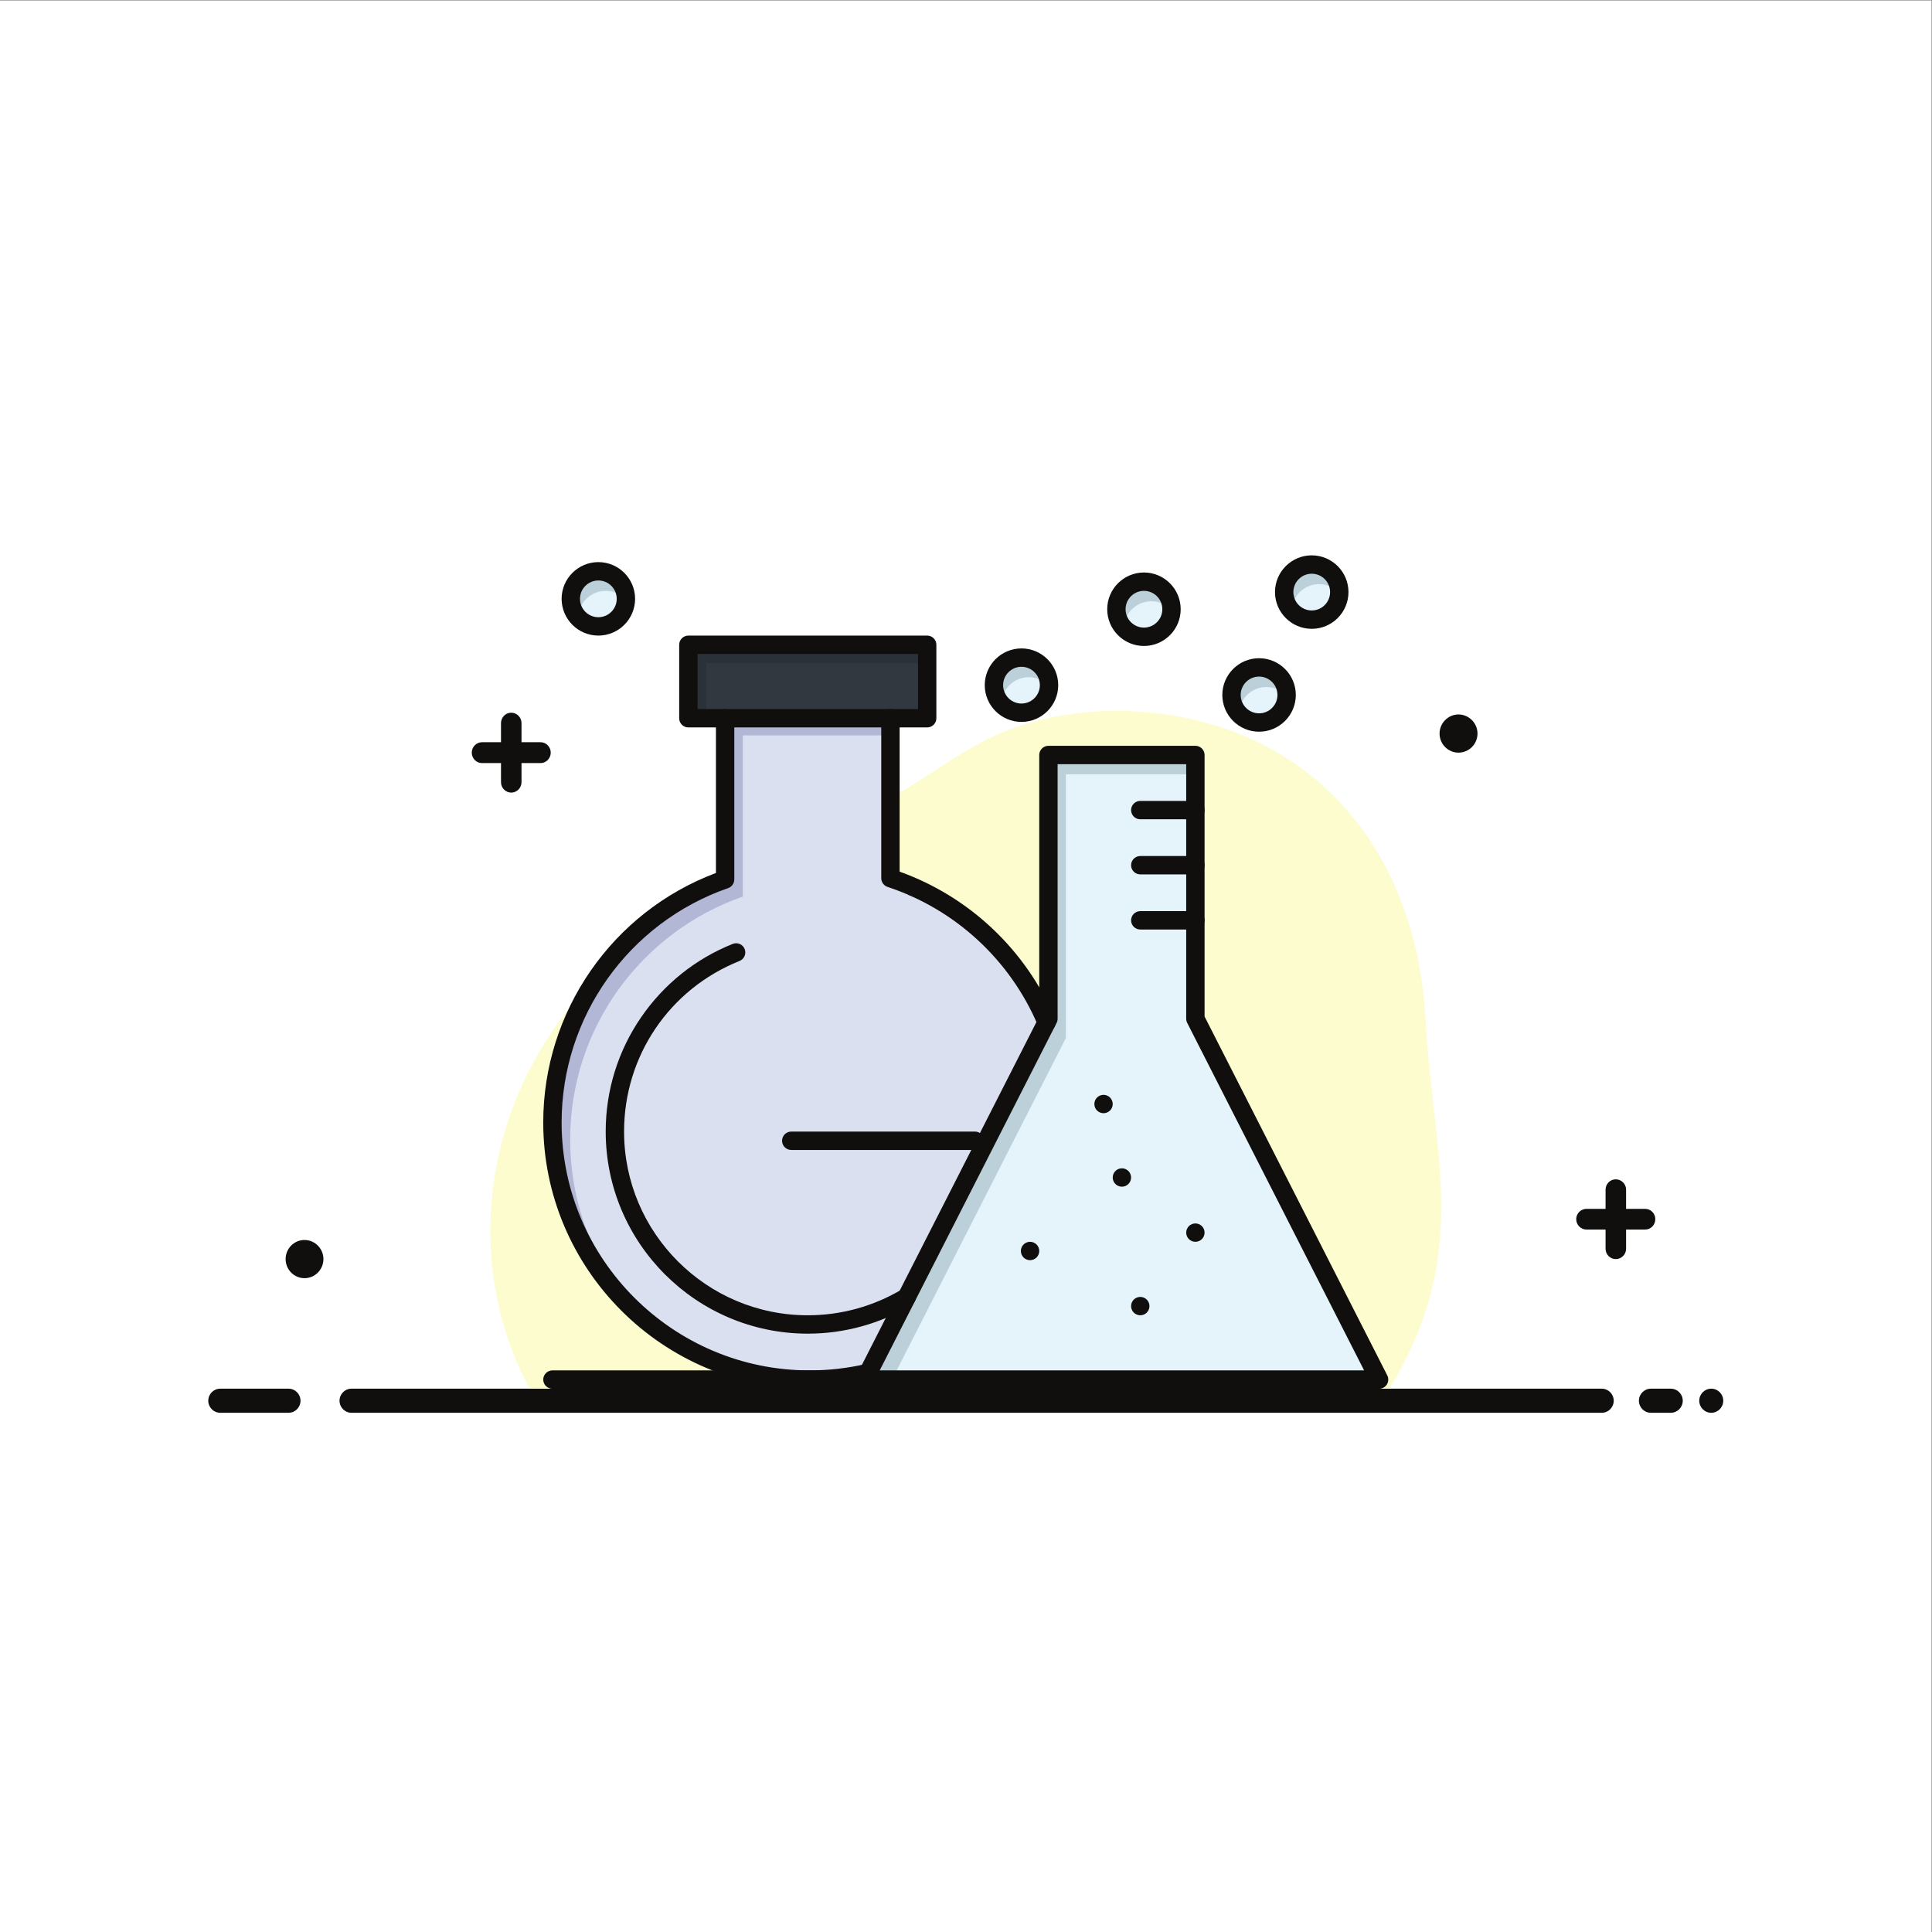 <?xml version="1.0" encoding="UTF-8" standalone="no"?>
<!-- Created with Inkscape (http://www.inkscape.org/) -->

<svg
   version="1.1"
   id="svg2"
   xml:space="preserve"
   width="5333.333"
   height="5333.333"
   viewBox="0 0 5333.333 5333.333"
   sodipodi:docname="vecteezy_flask-lab-tube-test-business-logo-template-flat-color_13329889.eps"
   xmlns:inkscape="http://www.inkscape.org/namespaces/inkscape"
   xmlns:sodipodi="http://sodipodi.sourceforge.net/DTD/sodipodi-0.dtd"
   xmlns="http://www.w3.org/2000/svg"
   xmlns:svg="http://www.w3.org/2000/svg"><rect x="0" y="0" width="5333.333" height="5333.333" fill="#808080" stroke="none"/><defs
     id="defs6" /><sodipodi:namedview
     id="namedview4"
     pagecolor="#ffffff"
     bordercolor="#666666"
     borderopacity="1.0"
     inkscape:pageshadow="2"
     inkscape:pageopacity="0.0"
     inkscape:pagecheckerboard="0" /><g
     id="g8"
     inkscape:groupmode="layer"
     inkscape:label="ink_ext_XXXXXX"
     transform="matrix(1.333,0,0,-1.333,0,5333.333)"><g
       id="g10"
       transform="scale(0.1)"><path
         d="M 40000,0 H 0 V 40000 H 40000 V 0"
         style="fill:#ffffff;fill-opacity:1;fill-rule:evenodd;stroke:none"
         id="path12" /><path
         d="M 5976.17,11251.7 H 4560.16 c -136.01,0 -247.12,-112.1 -247.12,-249.5 v 0 c 0,-137.4 111.11,-249.6 247.12,-249.6 h 1416.01 c 136.01,0 247.07,112.2 247.07,249.6 v 0 c 0,137.4 -111.06,249.5 -247.07,249.5 z m 28625.23,0 h -413.7 c -136.1,0 -247.2,-112.1 -247.2,-249.5 v 0 c 0,-137.4 111.1,-249.6 247.2,-249.6 h 413.7 c 136,0 247,112.2 247,249.6 v 0 c 0,137.4 -111,249.5 -247,249.5 z m 838.4,0 h -2.7 c -136,0 -247.1,-112.1 -247.1,-249.5 v 0 c 0,-137.4 111.1,-249.6 247.1,-249.6 h 2.7 c 136.1,0 247.1,112.2 247.1,249.6 v 0 c 0,137.4 -111,249.5 -247.1,249.5 z m -28161.48,0 H 33171.5 c 136,0 247.1,-112.1 247.1,-249.5 v 0 c 0,-137.4 -111.1,-249.6 -247.1,-249.6 H 7278.32 c -136.06,0 -247.12,112.2 -247.12,249.6 v 0 c 0,137.4 111.06,249.5 247.12,249.5 v 0"
         style="fill:#100f0d;fill-opacity:1;fill-rule:evenodd;stroke:none"
         id="path14" /><path
         d="M 11194.3,24639.3 H 10800 v 395.4 c 0,117.8 -94.4,215.9 -213.8,215.9 v 0 c -116.6,0 -211,-98.1 -211,-215.9 v -395.4 h -394.27 c -116.6,0 -211.01,-98.1 -211.01,-215.9 v 0 c 0,-117.8 94.41,-216 211.01,-216 h 394.27 V 23812 c 0,-117.8 94.4,-215.9 211,-215.9 v 0 c 119.4,0 213.8,98.1 213.8,215.9 v 395.4 h 394.3 c 116.6,0 211,98.2 211,216 v 0 c 0,117.8 -94.4,215.9 -211,215.9 v 0"
         style="fill:#100f0d;fill-opacity:1;fill-rule:evenodd;stroke:none"
         id="path16" /><path
         d="m 34069,14975.8 h -394.2 v 398.2 c 0,117.8 -97.2,213.2 -213.8,213.2 v 0 c -116.6,0 -211,-95.4 -211,-213.2 v -398.2 h -394.3 c -116.6,0 -213.8,-95.3 -213.8,-213.2 v 0 c 0,-120.5 97.2,-215.8 213.8,-215.8 h 394.3 v -398.2 c 0,-117.9 94.4,-213.2 211,-213.2 v 0 c 116.6,0 213.8,95.3 213.8,213.2 v 398.2 h 394.2 c 116.6,0 211,95.3 211,215.8 v 0 c 0,117.9 -94.4,213.2 -211,213.2 v 0"
         style="fill:#100f0d;fill-opacity:1;fill-rule:evenodd;stroke:none"
         id="path18" /><path
         d="m 30203.4,24423.3 c 216.7,0 394.3,176.7 394.3,395.4 0,216 -177.6,395.5 -394.3,395.5 -213.8,0 -391.4,-179.5 -391.4,-395.5 0,-218.7 177.6,-395.4 391.4,-395.4 v 0"
         style="fill:#100f0d;fill-opacity:1;fill-rule:evenodd;stroke:none"
         id="path20" /><path
         d="m 6306.57,13540 c 213.77,0 391.43,176.7 391.43,395.4 0,218.8 -177.66,395.5 -391.43,395.5 -216.58,0 -391.51,-176.7 -391.51,-395.5 0,-218.7 174.93,-395.4 391.51,-395.4 v 0"
         style="fill:#100f0d;fill-opacity:1;fill-rule:evenodd;stroke:none"
         id="path22" /><path
         d="m 10969.7,11252 c -1373.34,2533.2 -1071.14,5987 1358.2,8499.7 1751.6,1740.9 3249.3,2510.1 5480.8,3440.8 1888.7,784.6 2383.7,1958.9 5097.5,2097.4 3866.2,66.6 6409.8,-2551.2 6615.5,-6389.5 147.2,-2751.1 929.1,-4758.8 -644.7,-7474 -35.7,-59 -68.6,-118 -104.1,-174.4 H 10969.7"
         style="fill:#fdfcce;fill-opacity:1;fill-rule:evenodd;stroke:none"
         id="path24" /><path
         d="m 12391.5,28179.1 c 314.9,0 570.6,-255.8 570.6,-570.6 0,-315.1 -255.7,-570.7 -570.6,-570.7 -315.1,0 -570.8,255.6 -570.8,570.7 0,314.8 255.7,570.6 570.8,570.6"
         style="fill:#e5f3fb;fill-opacity:1;fill-rule:nonzero;stroke:none"
         id="path26" /><path
         d="m 12543.5,27773.3 c 165.1,0 313.5,-70.6 417.7,-182.7 0.2,5.9 0.9,11.7 0.9,17.9 0,314.8 -255.7,570.6 -570.6,570.6 -315.1,0 -570.8,-255.8 -570.8,-570.6 0,-150.1 58.5,-286.2 153.1,-387.9 9.6,306.6 260.9,552.7 569.7,552.7"
         style="fill:#bbd0d8;fill-opacity:1;fill-rule:nonzero;stroke:none"
         id="path28" /><path
         d="m 24755.4,20950.9 v -2038 l 3804.3,-7472.8 H 17907.6 l 70.5,138.6 797.7,1566.9 1742.8,3423.1 1155.3,2269.6 38.2,74.6 v 5462 h 3043.3 v -1141.3 -1141.5 -1141.2"
         style="fill:#e5f3fb;fill-opacity:1;fill-rule:nonzero;stroke:none"
         id="path30" /><path
         d="m 19137.2,12746.2 1742.7,3423 1155.5,2269.7 38,74.5 v 5461.9 h 2682 v 399.6 h -3043.3 v -5462 l -38.2,-74.6 -1155.3,-2269.6 -1742.8,-3423.1 -797.7,-1566.9 -70.5,-138.6 h 564.8 l 664.8,1306.1"
         style="fill:#bbd0d8;fill-opacity:1;fill-rule:nonzero;stroke:none"
         id="path32" /><path
         d="m 18775.8,13145.6 -797.7,-1566.9 c -389.3,-90.6 -794.8,-138.6 -1211.8,-138.6 -2941.3,0 -5326,2384.6 -5326,5326 0,2328.7 1494.3,4307.6 3576.2,5031.7 v 3337.9 h 3423.8 v -3312.1 c 1459.7,-483.3 2639.8,-1579.9 3233.6,-2985.3 l -1155.3,-2269.6 -1742.8,-3423.1"
         style="fill:#dbe0f0;fill-opacity:1;fill-rule:nonzero;stroke:none"
         id="path34" /><path
         d="m 18808,21468.6 c 682.9,-226 1304.7,-586.5 1833.9,-1050 -511.2,542.1 -1135,977.1 -1833.9,1267.4 v -217.4"
         style="fill:#b1b7d5;fill-opacity:1;fill-rule:nonzero;stroke:none"
         id="path36" /><path
         d="m 11808,16411.2 c 0,2328.6 1494.4,4307.4 3576.1,5031.5 v 3337.8 h 3056.2 v 355.2 h -3423.8 v -3337.9 c -2081.9,-724.1 -3576.2,-2703 -3576.2,-5031.7 0,-1596.5 702.6,-3028.6 1815.4,-4004.8 -897.5,953.3 -1447.7,2237.2 -1447.7,3649.9"
         style="fill:#b1b7d5;fill-opacity:1;fill-rule:nonzero;stroke:none"
         id="path38" /><path
         d="m 19201,26657.3 v -1521.6 h -4945.5 v 1521.6 H 19201"
         style="fill:#313840;fill-opacity:1;fill-rule:nonzero;stroke:none"
         id="path40" /><path
         d="M 14623.4,26277 H 19201 v 380.3 h -4945.5 v -1521.6 h 367.9 V 26277"
         style="fill:#2b3138;fill-opacity:1;fill-rule:nonzero;stroke:none"
         id="path42" /><path
         d="m 24890.1,14618.3 c 35.3,-35.4 55.6,-84.6 55.6,-134.6 0,-49.9 -20.3,-99.1 -55.6,-134.7 -35.8,-35.4 -84.8,-55.6 -134.7,-55.6 -50.2,0 -98.9,20.2 -134.6,55.6 -35.4,35.6 -55.7,84.8 -55.7,134.7 0,50 20.3,99.2 55.7,134.6 35.7,35.4 84.4,55.4 134.6,55.4 49.9,0 98.9,-20 134.7,-55.4"
         style="fill:#100f0d;fill-opacity:1;fill-rule:nonzero;stroke:none"
         id="path44" /><path
         d="m 23748.5,13096.6 c 35.7,-35.5 55.7,-84.4 55.7,-134.7 0,-49.9 -20,-98.9 -55.7,-134.7 -35.4,-35.4 -84,-55.6 -134.3,-55.6 -49.9,0 -98.9,20.2 -134.7,55.6 -35.4,35.8 -55.6,84.8 -55.6,134.7 0,50.3 20.2,99.2 55.6,134.7 35.2,35.3 84.4,55.5 134.7,55.5 50.3,0 99.2,-20.2 134.3,-55.5"
         style="fill:#100f0d;fill-opacity:1;fill-rule:nonzero;stroke:none"
         id="path46" /><path
         d="m 23368.3,15759.5 c 35.4,-35.7 55.6,-84.4 55.6,-134.6 0,-49.9 -20.2,-98.9 -55.6,-134.3 -35.3,-35.8 -84.4,-56 -134.7,-56 -50.2,0 -99.2,20.2 -134.6,56 -35.4,35.4 -55.5,84.4 -55.5,134.3 0,50.2 20.1,99.2 55.5,134.6 35.4,35.4 84.4,55.6 134.6,55.6 50.3,0 99.4,-20.2 134.7,-55.6"
         style="fill:#100f0d;fill-opacity:1;fill-rule:nonzero;stroke:none"
         id="path48" /><path
         d="m 22987.6,17281.3 c 35.7,-35.8 55.9,-85 55.9,-134.6 0,-50.3 -20.2,-99.1 -55.9,-134.7 -35.5,-35.4 -84.1,-55.7 -134.3,-55.7 -50.3,0 -99,20.3 -134.6,55.7 -35.5,35.3 -55.7,84.4 -55.7,134.7 0,50.1 20.2,99.2 55.7,134.6 35.6,35.4 84.3,55.5 134.6,55.5 50.2,0 98.8,-20.1 134.3,-55.5"
         style="fill:#100f0d;fill-opacity:1;fill-rule:nonzero;stroke:none"
         id="path50" /><path
         d="m 21466.1,14237.8 c 35.5,-35.4 55.7,-84.4 55.7,-134.7 0,-49.9 -20.2,-98.9 -55.7,-134.6 -35.7,-35.4 -84.3,-55.5 -134.6,-55.5 -49.7,0 -98.9,20.1 -134.6,55.5 -35.4,35.7 -55.7,84.4 -55.7,134.6 0,50.3 20.3,99.3 55.7,134.7 35.7,35.3 84.4,55.6 134.6,55.6 50.3,0 99.3,-20.3 134.6,-55.6"
         style="fill:#100f0d;fill-opacity:1;fill-rule:nonzero;stroke:none"
         id="path52" /><path
         d="m 19201,24945.5 h -760.7 c -105.1,0 -190.3,85.1 -190.3,190.2 0,105 85.2,190.1 190.3,190.1 h 570.6 v 1141.4 h -4565.1 v -1141.4 h 570.7 c 104.9,0 190,-85.1 190,-190.1 0,-105.1 -85.1,-190.2 -190,-190.2 h -761 c -105.1,0 -190.2,85.1 -190.2,190.2 v 1521.6 c 0,105.2 85.1,190.3 190.2,190.3 H 19201 c 105.2,0 190.3,-85.1 190.3,-190.3 v -1521.6 c 0,-105.1 -85.1,-190.2 -190.3,-190.2"
         style="fill:#100f0d;fill-opacity:1;fill-rule:nonzero;stroke:none"
         id="path54" /><path
         d="m 17907.6,11250 h -6467.3 c -104.9,0 -190.2,85.1 -190.2,190.1 0,105.2 85.3,190.3 190.2,190.3 h 6467.3 c 105.1,0 190.3,-85.1 190.3,-190.3 0,-105 -85.2,-190.1 -190.3,-190.1"
         style="fill:#100f0d;fill-opacity:1;fill-rule:nonzero;stroke:none"
         id="path56" /><path
         d="m 16766.3,11250 c -3041.5,0 -5516.2,2474.6 -5516.2,5516.1 0,2301.3 1431.5,4359.7 3576.1,5165.1 v 3204.5 c 0,105 85.1,190.1 190.3,190.1 h 3423.8 c 105,0 190.1,-85.1 190.1,-190.1 v -3176.6 c 1449,-520 2617.5,-1623.8 3218.8,-3046.7 40.7,-96.8 -4.5,-208.4 -101.2,-249.3 -96.7,-40.8 -208.3,4.4 -249.3,101.2 -576.5,1364.4 -1713.1,2413.7 -3118.3,2878.7 -77.8,25.7 -130.4,98.5 -130.4,180.6 v 3121.9 h -3043.5 v -3147.7 c 0,-81 -51.2,-153.1 -127.7,-179.7 -2062.5,-717.3 -3448.2,-2667.1 -3448.2,-4852 0,-2831.8 2303.8,-5135.7 5135.7,-5135.7 394.7,0 787.8,44.8 1168.7,133.6 102.2,23.9 204.6,-40 228.4,-142.2 23.7,-102.5 -39.9,-204.6 -142.2,-228.6 -409.1,-95.1 -831.2,-143.2 -1254.9,-143.2"
         style="fill:#100f0d;fill-opacity:1;fill-rule:nonzero;stroke:none"
         id="path58" /><path
         d="m 16728.3,12391.2 c -2307.5,0 -4184.8,1877.4 -4184.8,4184.9 0,852.8 255,1673.2 737.3,2372.7 471,683.1 1125.6,1206.6 1893.1,1513.7 97.7,39 208.4,-8.3 247.3,-106 39.1,-97.5 -8.4,-208.1 -106,-247.1 C 13862.6,19528 12924,18141.1 12924,16576.1 c 0,-2097.8 1706.5,-3804.5 3804.3,-3804.5 687.7,0 1362.1,185.9 1949.9,537.2 90.3,54 207.1,24.5 260.9,-65.6 53.8,-90.1 24.5,-207 -65.7,-261 -646.8,-386.6 -1388.5,-591 -2145.1,-591"
         style="fill:#100f0d;fill-opacity:1;fill-rule:nonzero;stroke:none"
         id="path60" /><path
         d="m 18217.9,11630.4 h 10031.5 l -3663.5,7196.3 c -13.6,26.6 -20.8,56.4 -20.8,86.2 v 5271.6 h -2663 v -5271.6 c 0,-30 -7.1,-59.6 -20.7,-86.4 l -38.1,-74.5 z M 28559.7,11250 H 17907.6 c -66.1,0 -127.5,34.4 -162,90.7 -34.7,56.3 -37.6,126.7 -7.5,185.6 l 868.2,1705.6 2915.5,5726.7 v 5416.3 c 0,104.9 85.1,190.2 190.3,190.2 h 3043.3 c 105,0 190.3,-85.3 190.3,-190.2 v -5416.4 l 3783.5,-7432 c 30.1,-59.1 27.3,-129.3 -7.3,-185.8 -34.6,-56.3 -96,-90.7 -162.2,-90.7"
         style="fill:#100f0d;fill-opacity:1;fill-rule:nonzero;stroke:none"
         id="path62" /><path
         d="m 24755.4,23043.4 h -1141.2 c -105.2,0 -190.3,85.1 -190.3,190.2 0,105 85.1,190.1 190.3,190.1 h 1141.2 c 105,0 190.3,-85.1 190.3,-190.1 0,-105.1 -85.3,-190.2 -190.3,-190.2"
         style="fill:#100f0d;fill-opacity:1;fill-rule:nonzero;stroke:none"
         id="path64" /><path
         d="m 24755.4,21902.1 h -1141.2 c -105.2,0 -190.3,85.1 -190.3,190 0,105.2 85.1,190.3 190.3,190.3 h 1141.2 c 105,0 190.3,-85.1 190.3,-190.3 0,-104.9 -85.3,-190 -190.3,-190"
         style="fill:#100f0d;fill-opacity:1;fill-rule:nonzero;stroke:none"
         id="path66" /><path
         d="m 24755.4,20760.6 h -1141.2 c -105.2,0 -190.3,85.2 -190.3,190.3 0,105 85.1,190.3 190.3,190.3 h 1141.2 c 105,0 190.3,-85.3 190.3,-190.3 0,-105.1 -85.3,-190.3 -190.3,-190.3"
         style="fill:#100f0d;fill-opacity:1;fill-rule:nonzero;stroke:none"
         id="path68" /><path
         d="M 20190.3,16195.5 H 16386 c -105.1,0 -190.2,85.1 -190.2,190.3 0,104.9 85.1,190.3 190.2,190.3 h 3804.3 c 105,0 190.2,-85.4 190.2,-190.3 0,-105.2 -85.2,-190.3 -190.2,-190.3"
         style="fill:#100f0d;fill-opacity:1;fill-rule:nonzero;stroke:none"
         id="path70" /><path
         d="m 12391.5,27988.8 c -210,0 -380.5,-170.6 -380.5,-380.3 0,-209.8 170.5,-380.4 380.5,-380.4 209.7,0 380.4,170.6 380.4,380.4 0,209.7 -170.7,380.3 -380.4,380.3 z m 0,-1141.2 c -419.7,0 -760.9,341.3 -760.9,760.9 0,419.5 341.2,760.8 760.9,760.8 419.5,0 760.7,-341.3 760.7,-760.8 0,-419.6 -341.2,-760.9 -760.7,-760.9"
         style="fill:#100f0d;fill-opacity:1;fill-rule:nonzero;stroke:none"
         id="path72" /><path
         d="m 21154,26391.6 c 315,0 570.8,-255.8 570.8,-570.6 0,-315.1 -255.8,-570.7 -570.8,-570.7 -314.9,0 -570.7,255.6 -570.7,570.7 0,314.8 255.8,570.6 570.7,570.6"
         style="fill:#e5f3fb;fill-opacity:1;fill-rule:nonzero;stroke:none"
         id="path74" /><path
         d="m 21306.1,25985.8 c 165,0 313.5,-70.6 417.7,-182.7 0,5.9 1,11.7 1,17.9 0,314.8 -255.8,570.6 -570.8,570.6 -314.9,0 -570.7,-255.8 -570.7,-570.6 0,-150.1 58.5,-286.1 153.1,-387.9 9.7,306.6 260.9,552.7 569.7,552.7"
         style="fill:#bbd0d8;fill-opacity:1;fill-rule:nonzero;stroke:none"
         id="path76" /><path
         d="m 21154,26201.3 c -209.8,0 -380.4,-170.6 -380.4,-380.3 0,-209.8 170.6,-380.6 380.4,-380.6 209.7,0 380.5,170.8 380.5,380.6 0,209.7 -170.8,380.3 -380.5,380.3 z m 0,-1141.2 c -419.5,0 -760.8,341.3 -760.8,760.9 0,419.5 341.3,760.8 760.8,760.8 419.4,0 760.8,-341.3 760.8,-760.8 0,-419.6 -341.4,-760.9 -760.8,-760.9"
         style="fill:#100f0d;fill-opacity:1;fill-rule:nonzero;stroke:none"
         id="path78" /><path
         d="m 23690.2,27963.9 c 315,0 570.8,-255.5 570.8,-570.6 0,-314.9 -255.8,-570.6 -570.8,-570.6 -314.9,0 -570.7,255.7 -570.7,570.6 0,315.1 255.8,570.6 570.7,570.6"
         style="fill:#e5f3fb;fill-opacity:1;fill-rule:nonzero;stroke:none"
         id="path80" /><path
         d="m 23842.3,27558.2 c 165.1,0 313.6,-70.7 417.8,-182.8 0,6.1 0.9,11.8 0.9,17.9 0,315.1 -255.8,570.6 -570.8,570.6 -314.9,0 -570.7,-255.5 -570.7,-570.6 0,-149.8 58.5,-285.9 153.2,-387.8 9.6,306.6 260.8,552.7 569.6,552.7"
         style="fill:#bbd0d8;fill-opacity:1;fill-rule:nonzero;stroke:none"
         id="path82" /><path
         d="m 23690.2,27773.9 c -209.8,0 -380.4,-170.8 -380.4,-380.6 0,-209.7 170.6,-380.3 380.4,-380.3 209.8,0 380.6,170.6 380.6,380.3 0,209.8 -170.8,380.6 -380.6,380.6 z m 0,-1141.5 c -419.5,0 -760.7,341.4 -760.7,760.9 0,419.6 341.2,760.9 760.7,760.9 419.5,0 760.8,-341.3 760.8,-760.9 0,-419.5 -341.3,-760.9 -760.8,-760.9"
         style="fill:#100f0d;fill-opacity:1;fill-rule:nonzero;stroke:none"
         id="path84" /><path
         d="m 26074.2,26188.6 c 315.1,0 570.7,-255.5 570.7,-570.6 0,-314.9 -255.6,-570.6 -570.7,-570.6 -314.9,0 -570.6,255.7 -570.6,570.6 0,315.1 255.7,570.6 570.6,570.6"
         style="fill:#e5f3fb;fill-opacity:1;fill-rule:nonzero;stroke:none"
         id="path86" /><path
         d="m 26226.5,25782.9 c 165,0 313.4,-70.6 417.4,-182.8 0.2,6.1 1,11.8 1,17.9 0,315.1 -255.6,570.6 -570.7,570.6 -314.9,0 -570.6,-255.5 -570.6,-570.6 0,-149.8 58.5,-286 153.1,-387.9 9.7,306.7 260.9,552.8 569.8,552.8"
         style="fill:#bbd0d8;fill-opacity:1;fill-rule:nonzero;stroke:none"
         id="path88" /><path
         d="m 26074.2,25998.5 c -209.7,0 -380.4,-170.7 -380.4,-380.5 0,-209.7 170.7,-380.4 380.4,-380.4 209.8,0 380.6,170.7 380.6,380.4 0,209.8 -170.8,380.5 -380.6,380.5 z m 0,-1141.4 c -419.5,0 -760.9,341.4 -760.9,760.9 0,419.5 341.4,760.9 760.9,760.9 419.6,0 760.9,-341.4 760.9,-760.9 0,-419.5 -341.3,-760.9 -760.9,-760.9"
         style="fill:#100f0d;fill-opacity:1;fill-rule:nonzero;stroke:none"
         id="path90" /><path
         d="m 27164.8,28319.1 c 315,0 570.6,-255.7 570.6,-570.6 0,-315.2 -255.6,-570.7 -570.6,-570.7 -314.8,0 -570.6,255.5 -570.6,570.7 0,314.9 255.8,570.6 570.6,570.6"
         style="fill:#e5f3fb;fill-opacity:1;fill-rule:nonzero;stroke:none"
         id="path92" /><path
         d="m 27317,27913.4 c 165.1,0 313.3,-70.7 417.6,-182.9 0.2,6 0.8,11.8 0.8,18 0,314.9 -255.6,570.6 -570.6,570.6 -314.8,0 -570.6,-255.7 -570.6,-570.6 0,-150.1 58.3,-286.1 153.2,-388 9.4,306.6 260.6,552.9 569.6,552.9"
         style="fill:#bbd0d8;fill-opacity:1;fill-rule:nonzero;stroke:none"
         id="path94" /><path
         d="m 27164.8,28128.8 c -209.7,0 -380.3,-170.6 -380.3,-380.3 0,-209.8 170.6,-380.6 380.3,-380.6 209.8,0 380.4,170.8 380.4,380.6 0,209.7 -170.6,380.3 -380.4,380.3 z m 0,-1141.2 c -419.4,0 -760.8,341.3 -760.8,760.9 0,419.5 341.4,760.8 760.8,760.8 419.6,0 760.9,-341.3 760.9,-760.8 0,-419.6 -341.3,-760.9 -760.9,-760.9"
         style="fill:#100f0d;fill-opacity:1;fill-rule:nonzero;stroke:none"
         id="path96" /></g></g></svg>
